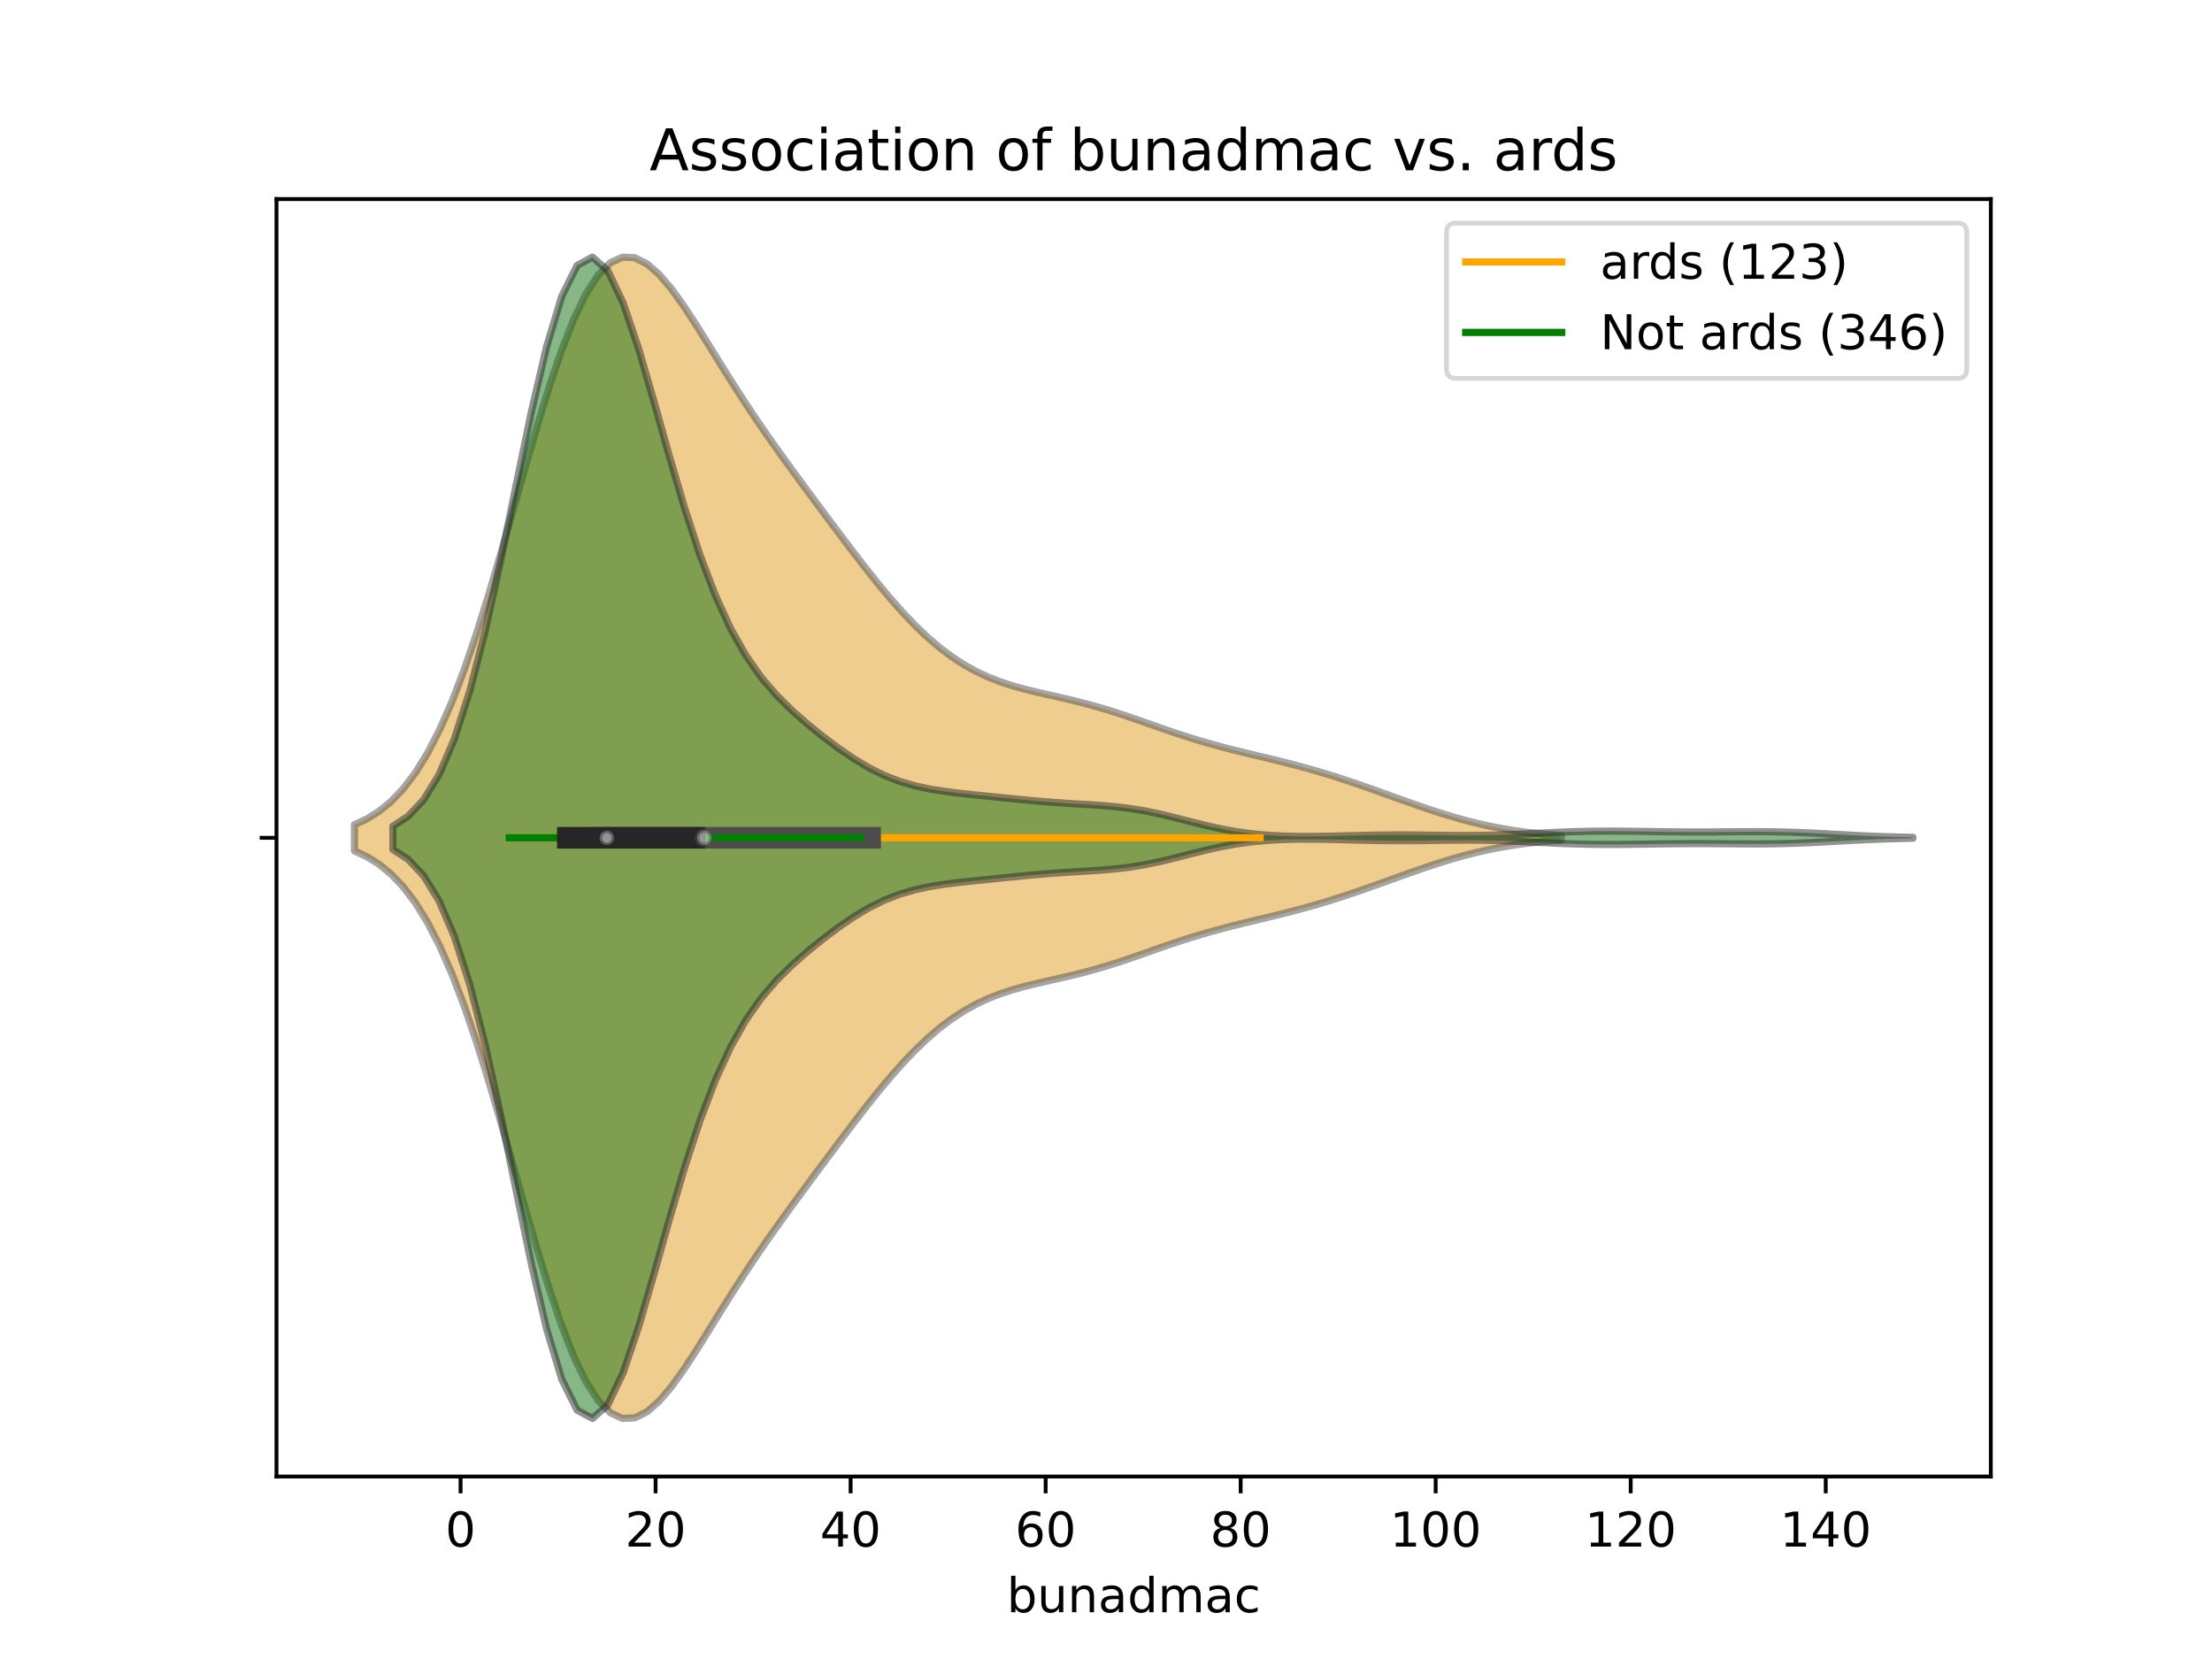 <?xml version="1.0" encoding="utf-8" standalone="no"?>
<!DOCTYPE svg PUBLIC "-//W3C//DTD SVG 1.1//EN"
  "http://www.w3.org/Graphics/SVG/1.1/DTD/svg11.dtd">
<!-- Created with matplotlib (https://matplotlib.org/) -->
<svg height="345.6pt" version="1.1" viewBox="0 0 460.8 345.6" width="460.8pt" xmlns="http://www.w3.org/2000/svg" xmlns:xlink="http://www.w3.org/1999/xlink">
 <defs>
  <style type="text/css">
*{stroke-linecap:butt;stroke-linejoin:round;}
  </style>
 </defs>
 <g id="figure_1">
  <g id="patch_1">
   <path d="M 0 345.6 
L 460.8 345.6 
L 460.8 0 
L 0 0 
z
" style="fill:#ffffff;"/>
  </g>
  <g id="axes_1">
   <g id="patch_2">
    <path d="M 57.6 307.584 
L 414.72 307.584 
L 414.72 41.472 
L 57.6 41.472 
z
" style="fill:#ffffff;"/>
   </g>
   <g id="PolyCollection_1">
    <defs>
     <path d="M 73.833 -168.344 
L 73.833 -173.8 
L 76.372 -174.974 
L 78.912 -176.55 
L 81.451 -178.618 
L 83.991 -181.274 
L 86.531 -184.611 
L 89.07 -188.711 
L 91.61 -193.637 
L 94.149 -199.42 
L 96.689 -206.051 
L 99.229 -213.476 
L 101.768 -221.585 
L 104.308 -230.216 
L 106.847 -239.155 
L 109.387 -248.152 
L 111.927 -256.928 
L 114.466 -265.198 
L 117.006 -272.688 
L 119.545 -279.157 
L 122.085 -284.416 
L 124.625 -288.339 
L 127.164 -290.871 
L 129.704 -292.032 
L 132.243 -291.908 
L 134.783 -290.642 
L 137.322 -288.417 
L 139.862 -285.437 
L 142.402 -281.912 
L 144.941 -278.038 
L 147.481 -273.985 
L 150.02 -269.887 
L 152.56 -265.841 
L 155.1 -261.902 
L 157.639 -258.093 
L 160.179 -254.411 
L 162.718 -250.835 
L 165.258 -247.335 
L 167.798 -243.883 
L 170.337 -240.458 
L 172.877 -237.05 
L 175.416 -233.663 
L 177.956 -230.315 
L 180.495 -227.034 
L 183.035 -223.854 
L 185.575 -220.812 
L 188.114 -217.948 
L 190.654 -215.291 
L 193.193 -212.869 
L 195.733 -210.699 
L 198.273 -208.788 
L 200.812 -207.133 
L 203.352 -205.723 
L 205.891 -204.538 
L 208.431 -203.549 
L 210.971 -202.722 
L 213.51 -202.018 
L 216.05 -201.396 
L 218.589 -200.818 
L 221.129 -200.245 
L 223.668 -199.649 
L 226.208 -199.006 
L 228.748 -198.304 
L 231.287 -197.54 
L 233.827 -196.719 
L 236.366 -195.855 
L 238.906 -194.967 
L 241.446 -194.075 
L 243.985 -193.198 
L 246.525 -192.355 
L 249.064 -191.555 
L 251.604 -190.805 
L 254.144 -190.103 
L 256.683 -189.443 
L 259.223 -188.815 
L 261.762 -188.203 
L 264.302 -187.594 
L 266.841 -186.973 
L 269.381 -186.328 
L 271.921 -185.648 
L 274.46 -184.926 
L 277 -184.161 
L 279.539 -183.353 
L 282.079 -182.506 
L 284.619 -181.627 
L 287.158 -180.724 
L 289.698 -179.81 
L 292.237 -178.897 
L 294.777 -177.997 
L 297.317 -177.125 
L 299.856 -176.293 
L 302.396 -175.513 
L 304.935 -174.794 
L 307.475 -174.144 
L 310.015 -173.567 
L 312.554 -173.065 
L 315.094 -172.637 
L 317.633 -172.279 
L 320.173 -171.986 
L 322.712 -171.751 
L 325.252 -171.567 
L 325.252 -170.577 
L 325.252 -170.577 
L 322.712 -170.393 
L 320.173 -170.158 
L 317.633 -169.865 
L 315.094 -169.507 
L 312.554 -169.079 
L 310.015 -168.577 
L 307.475 -168 
L 304.935 -167.35 
L 302.396 -166.631 
L 299.856 -165.851 
L 297.317 -165.019 
L 294.777 -164.147 
L 292.237 -163.247 
L 289.698 -162.334 
L 287.158 -161.42 
L 284.619 -160.517 
L 282.079 -159.638 
L 279.539 -158.791 
L 277 -157.983 
L 274.46 -157.218 
L 271.921 -156.496 
L 269.381 -155.816 
L 266.841 -155.171 
L 264.302 -154.55 
L 261.762 -153.941 
L 259.223 -153.329 
L 256.683 -152.701 
L 254.144 -152.041 
L 251.604 -151.339 
L 249.064 -150.589 
L 246.525 -149.789 
L 243.985 -148.946 
L 241.446 -148.069 
L 238.906 -147.177 
L 236.366 -146.289 
L 233.827 -145.425 
L 231.287 -144.604 
L 228.748 -143.84 
L 226.208 -143.138 
L 223.668 -142.495 
L 221.129 -141.899 
L 218.589 -141.326 
L 216.05 -140.748 
L 213.51 -140.126 
L 210.971 -139.422 
L 208.431 -138.595 
L 205.891 -137.606 
L 203.352 -136.421 
L 200.812 -135.011 
L 198.273 -133.356 
L 195.733 -131.445 
L 193.193 -129.275 
L 190.654 -126.853 
L 188.114 -124.196 
L 185.575 -121.332 
L 183.035 -118.29 
L 180.495 -115.11 
L 177.956 -111.829 
L 175.416 -108.481 
L 172.877 -105.094 
L 170.337 -101.686 
L 167.798 -98.261 
L 165.258 -94.809 
L 162.718 -91.309 
L 160.179 -87.733 
L 157.639 -84.051 
L 155.1 -80.242 
L 152.56 -76.303 
L 150.02 -72.257 
L 147.481 -68.159 
L 144.941 -64.106 
L 142.402 -60.232 
L 139.862 -56.707 
L 137.322 -53.727 
L 134.783 -51.502 
L 132.243 -50.236 
L 129.704 -50.112 
L 127.164 -51.273 
L 124.625 -53.805 
L 122.085 -57.728 
L 119.545 -62.987 
L 117.006 -69.456 
L 114.466 -76.946 
L 111.927 -85.216 
L 109.387 -93.992 
L 106.847 -102.989 
L 104.308 -111.928 
L 101.768 -120.559 
L 99.229 -128.668 
L 96.689 -136.093 
L 94.149 -142.724 
L 91.61 -148.507 
L 89.07 -153.433 
L 86.531 -157.533 
L 83.991 -160.87 
L 81.451 -163.526 
L 78.912 -165.594 
L 76.372 -167.17 
L 73.833 -168.344 
z
" id="m26210e1ce7" style="stroke:#4c4c4c;stroke-opacity:0.5;stroke-width:1.5;"/>
    </defs>
    <g clip-path="url(#p854b2b0c0c)">
     <use style="fill:#df9c20;fill-opacity:0.5;stroke:#4c4c4c;stroke-opacity:0.5;stroke-width:1.5;" x="0" xlink:href="#m26210e1ce7" y="345.6"/>
    </g>
   </g>
   <g id="PolyCollection_2">
    <defs>
     <path d="M 81.851 -168.646 
L 81.851 -173.498 
L 85.049 -175.582 
L 88.247 -178.984 
L 91.446 -184.185 
L 94.644 -191.628 
L 97.843 -201.59 
L 101.041 -214.04 
L 104.239 -228.524 
L 107.438 -244.125 
L 110.636 -259.542 
L 113.834 -273.273 
L 117.033 -283.889 
L 120.231 -290.313 
L 123.429 -292.032 
L 126.628 -289.182 
L 129.826 -282.477 
L 133.024 -273.014 
L 136.223 -262.024 
L 139.421 -250.647 
L 142.619 -239.776 
L 145.818 -229.995 
L 149.016 -221.596 
L 152.214 -214.634 
L 155.413 -208.993 
L 158.611 -204.451 
L 161.809 -200.734 
L 165.008 -197.578 
L 168.206 -194.77 
L 171.405 -192.183 
L 174.603 -189.778 
L 177.801 -187.586 
L 181 -185.668 
L 184.198 -184.077 
L 187.396 -182.828 
L 190.595 -181.895 
L 193.793 -181.215 
L 196.991 -180.715 
L 200.19 -180.322 
L 203.388 -179.981 
L 206.586 -179.656 
L 209.785 -179.333 
L 212.983 -179.016 
L 216.181 -178.718 
L 219.38 -178.457 
L 222.578 -178.237 
L 225.776 -178.043 
L 228.975 -177.838 
L 232.173 -177.57 
L 235.372 -177.189 
L 238.57 -176.663 
L 241.768 -175.994 
L 244.967 -175.218 
L 248.165 -174.399 
L 251.363 -173.605 
L 254.562 -172.901 
L 257.76 -172.325 
L 260.958 -171.894 
L 264.157 -171.603 
L 267.355 -171.433 
L 270.553 -171.361 
L 273.752 -171.362 
L 276.95 -171.411 
L 280.148 -171.487 
L 283.347 -171.567 
L 286.545 -171.633 
L 289.743 -171.672 
L 292.942 -171.676 
L 296.14 -171.65 
L 299.338 -171.608 
L 302.537 -171.57 
L 305.735 -171.555 
L 308.934 -171.581 
L 312.132 -171.656 
L 315.33 -171.775 
L 318.529 -171.926 
L 321.727 -172.087 
L 324.925 -172.237 
L 328.124 -172.355 
L 331.322 -172.431 
L 334.52 -172.461 
L 337.719 -172.453 
L 340.917 -172.417 
L 344.115 -172.369 
L 347.314 -172.324 
L 350.512 -172.293 
L 353.71 -172.282 
L 356.909 -172.293 
L 360.107 -172.317 
L 363.305 -172.341 
L 366.504 -172.347 
L 369.702 -172.317 
L 372.9 -172.242 
L 376.099 -172.121 
L 379.297 -171.965 
L 382.496 -171.791 
L 385.694 -171.617 
L 388.892 -171.461 
L 392.091 -171.333 
L 395.289 -171.236 
L 398.487 -171.169 
L 398.487 -170.975 
L 398.487 -170.975 
L 395.289 -170.908 
L 392.091 -170.811 
L 388.892 -170.683 
L 385.694 -170.527 
L 382.496 -170.353 
L 379.297 -170.179 
L 376.099 -170.023 
L 372.9 -169.902 
L 369.702 -169.827 
L 366.504 -169.797 
L 363.305 -169.803 
L 360.107 -169.827 
L 356.909 -169.851 
L 353.71 -169.862 
L 350.512 -169.851 
L 347.314 -169.82 
L 344.115 -169.775 
L 340.917 -169.727 
L 337.719 -169.691 
L 334.52 -169.683 
L 331.322 -169.713 
L 328.124 -169.789 
L 324.925 -169.907 
L 321.727 -170.057 
L 318.529 -170.218 
L 315.33 -170.369 
L 312.132 -170.488 
L 308.934 -170.563 
L 305.735 -170.589 
L 302.537 -170.574 
L 299.338 -170.536 
L 296.14 -170.494 
L 292.942 -170.468 
L 289.743 -170.472 
L 286.545 -170.511 
L 283.347 -170.577 
L 280.148 -170.657 
L 276.95 -170.733 
L 273.752 -170.782 
L 270.553 -170.783 
L 267.355 -170.711 
L 264.157 -170.541 
L 260.958 -170.25 
L 257.76 -169.819 
L 254.562 -169.243 
L 251.363 -168.539 
L 248.165 -167.745 
L 244.967 -166.926 
L 241.768 -166.15 
L 238.57 -165.481 
L 235.372 -164.955 
L 232.173 -164.574 
L 228.975 -164.306 
L 225.776 -164.101 
L 222.578 -163.907 
L 219.38 -163.687 
L 216.181 -163.426 
L 212.983 -163.128 
L 209.785 -162.811 
L 206.586 -162.488 
L 203.388 -162.163 
L 200.19 -161.822 
L 196.991 -161.429 
L 193.793 -160.929 
L 190.595 -160.249 
L 187.396 -159.316 
L 184.198 -158.067 
L 181 -156.476 
L 177.801 -154.558 
L 174.603 -152.366 
L 171.405 -149.961 
L 168.206 -147.374 
L 165.008 -144.566 
L 161.809 -141.41 
L 158.611 -137.693 
L 155.413 -133.151 
L 152.214 -127.51 
L 149.016 -120.548 
L 145.818 -112.149 
L 142.619 -102.368 
L 139.421 -91.497 
L 136.223 -80.12 
L 133.024 -69.13 
L 129.826 -59.667 
L 126.628 -52.962 
L 123.429 -50.112 
L 120.231 -51.831 
L 117.033 -58.255 
L 113.834 -68.871 
L 110.636 -82.602 
L 107.438 -98.019 
L 104.239 -113.62 
L 101.041 -128.104 
L 97.843 -140.554 
L 94.644 -150.516 
L 91.446 -157.959 
L 88.247 -163.16 
L 85.049 -166.562 
L 81.851 -168.646 
z
" id="mfc8434dba5" style="stroke:#262626;stroke-opacity:0.5;stroke-width:1.5;"/>
    </defs>
    <g clip-path="url(#p854b2b0c0c)">
     <use style="fill:#107010;fill-opacity:0.5;stroke:#262626;stroke-opacity:0.5;stroke-width:1.5;" x="0" xlink:href="#mfc8434dba5" y="345.6"/>
    </g>
   </g>
   <g id="matplotlib.axis_1">
    <g id="xtick_1">
     <g id="line2d_1">
      <defs>
       <path d="M 0 0 
L 0 3.5 
" id="m6a5ce6ad33" style="stroke:#000000;stroke-width:0.8;"/>
      </defs>
      <g>
       <use style="stroke:#000000;stroke-width:0.8;" x="95.944" xlink:href="#m6a5ce6ad33" y="307.584"/>
      </g>
     </g>
     <g id="text_1">
      <!-- 0 -->
      <defs>
       <path d="M 31.781 66.406 
Q 24.172 66.406 20.328 58.906 
Q 16.5 51.422 16.5 36.375 
Q 16.5 21.391 20.328 13.891 
Q 24.172 6.391 31.781 6.391 
Q 39.453 6.391 43.281 13.891 
Q 47.125 21.391 47.125 36.375 
Q 47.125 51.422 43.281 58.906 
Q 39.453 66.406 31.781 66.406 
z
M 31.781 74.219 
Q 44.047 74.219 50.516 64.516 
Q 56.984 54.828 56.984 36.375 
Q 56.984 17.969 50.516 8.266 
Q 44.047 -1.422 31.781 -1.422 
Q 19.531 -1.422 13.062 8.266 
Q 6.594 17.969 6.594 36.375 
Q 6.594 54.828 13.062 64.516 
Q 19.531 74.219 31.781 74.219 
z
" id="DejaVuSans-48"/>
      </defs>
      <g transform="translate(92.763 322.182)scale(0.1 -0.1)">
       <use xlink:href="#DejaVuSans-48"/>
      </g>
     </g>
    </g>
    <g id="xtick_2">
     <g id="line2d_2">
      <g>
       <use style="stroke:#000000;stroke-width:0.8;" x="136.571" xlink:href="#m6a5ce6ad33" y="307.584"/>
      </g>
     </g>
     <g id="text_2">
      <!-- 20 -->
      <defs>
       <path d="M 19.188 8.297 
L 53.609 8.297 
L 53.609 0 
L 7.328 0 
L 7.328 8.297 
Q 12.938 14.109 22.625 23.891 
Q 32.328 33.688 34.812 36.531 
Q 39.547 41.844 41.422 45.531 
Q 43.312 49.219 43.312 52.781 
Q 43.312 58.594 39.234 62.25 
Q 35.156 65.922 28.609 65.922 
Q 23.969 65.922 18.812 64.312 
Q 13.672 62.703 7.812 59.422 
L 7.812 69.391 
Q 13.766 71.781 18.938 73 
Q 24.125 74.219 28.422 74.219 
Q 39.75 74.219 46.484 68.547 
Q 53.219 62.891 53.219 53.422 
Q 53.219 48.922 51.531 44.891 
Q 49.859 40.875 45.406 35.406 
Q 44.188 33.984 37.641 27.219 
Q 31.109 20.453 19.188 8.297 
z
" id="DejaVuSans-50"/>
      </defs>
      <g transform="translate(130.209 322.182)scale(0.1 -0.1)">
       <use xlink:href="#DejaVuSans-50"/>
       <use x="63.623" xlink:href="#DejaVuSans-48"/>
      </g>
     </g>
    </g>
    <g id="xtick_3">
     <g id="line2d_3">
      <g>
       <use style="stroke:#000000;stroke-width:0.8;" x="177.198" xlink:href="#m6a5ce6ad33" y="307.584"/>
      </g>
     </g>
     <g id="text_3">
      <!-- 40 -->
      <defs>
       <path d="M 37.797 64.312 
L 12.891 25.391 
L 37.797 25.391 
z
M 35.203 72.906 
L 47.609 72.906 
L 47.609 25.391 
L 58.016 25.391 
L 58.016 17.188 
L 47.609 17.188 
L 47.609 0 
L 37.797 0 
L 37.797 17.188 
L 4.891 17.188 
L 4.891 26.703 
z
" id="DejaVuSans-52"/>
      </defs>
      <g transform="translate(170.835 322.182)scale(0.1 -0.1)">
       <use xlink:href="#DejaVuSans-52"/>
       <use x="63.623" xlink:href="#DejaVuSans-48"/>
      </g>
     </g>
    </g>
    <g id="xtick_4">
     <g id="line2d_4">
      <g>
       <use style="stroke:#000000;stroke-width:0.8;" x="217.824" xlink:href="#m6a5ce6ad33" y="307.584"/>
      </g>
     </g>
     <g id="text_4">
      <!-- 60 -->
      <defs>
       <path d="M 33.016 40.375 
Q 26.375 40.375 22.484 35.828 
Q 18.609 31.297 18.609 23.391 
Q 18.609 15.531 22.484 10.953 
Q 26.375 6.391 33.016 6.391 
Q 39.656 6.391 43.531 10.953 
Q 47.406 15.531 47.406 23.391 
Q 47.406 31.297 43.531 35.828 
Q 39.656 40.375 33.016 40.375 
z
M 52.594 71.297 
L 52.594 62.312 
Q 48.875 64.062 45.094 64.984 
Q 41.312 65.922 37.594 65.922 
Q 27.828 65.922 22.672 59.328 
Q 17.531 52.734 16.797 39.406 
Q 19.672 43.656 24.016 45.922 
Q 28.375 48.188 33.594 48.188 
Q 44.578 48.188 50.953 41.516 
Q 57.328 34.859 57.328 23.391 
Q 57.328 12.156 50.688 5.359 
Q 44.047 -1.422 33.016 -1.422 
Q 20.359 -1.422 13.672 8.266 
Q 6.984 17.969 6.984 36.375 
Q 6.984 53.656 15.188 63.938 
Q 23.391 74.219 37.203 74.219 
Q 40.922 74.219 44.703 73.484 
Q 48.484 72.75 52.594 71.297 
z
" id="DejaVuSans-54"/>
      </defs>
      <g transform="translate(211.462 322.182)scale(0.1 -0.1)">
       <use xlink:href="#DejaVuSans-54"/>
       <use x="63.623" xlink:href="#DejaVuSans-48"/>
      </g>
     </g>
    </g>
    <g id="xtick_5">
     <g id="line2d_5">
      <g>
       <use style="stroke:#000000;stroke-width:0.8;" x="258.451" xlink:href="#m6a5ce6ad33" y="307.584"/>
      </g>
     </g>
     <g id="text_5">
      <!-- 80 -->
      <defs>
       <path d="M 31.781 34.625 
Q 24.75 34.625 20.719 30.859 
Q 16.703 27.094 16.703 20.516 
Q 16.703 13.922 20.719 10.156 
Q 24.75 6.391 31.781 6.391 
Q 38.812 6.391 42.859 10.172 
Q 46.922 13.969 46.922 20.516 
Q 46.922 27.094 42.891 30.859 
Q 38.875 34.625 31.781 34.625 
z
M 21.922 38.812 
Q 15.578 40.375 12.031 44.719 
Q 8.5 49.078 8.5 55.328 
Q 8.5 64.062 14.719 69.141 
Q 20.953 74.219 31.781 74.219 
Q 42.672 74.219 48.875 69.141 
Q 55.078 64.062 55.078 55.328 
Q 55.078 49.078 51.531 44.719 
Q 48 40.375 41.703 38.812 
Q 48.828 37.156 52.797 32.312 
Q 56.781 27.484 56.781 20.516 
Q 56.781 9.906 50.312 4.234 
Q 43.844 -1.422 31.781 -1.422 
Q 19.734 -1.422 13.25 4.234 
Q 6.781 9.906 6.781 20.516 
Q 6.781 27.484 10.781 32.312 
Q 14.797 37.156 21.922 38.812 
z
M 18.312 54.391 
Q 18.312 48.734 21.844 45.562 
Q 25.391 42.391 31.781 42.391 
Q 38.141 42.391 41.719 45.562 
Q 45.312 48.734 45.312 54.391 
Q 45.312 60.062 41.719 63.234 
Q 38.141 66.406 31.781 66.406 
Q 25.391 66.406 21.844 63.234 
Q 18.312 60.062 18.312 54.391 
z
" id="DejaVuSans-56"/>
      </defs>
      <g transform="translate(252.089 322.182)scale(0.1 -0.1)">
       <use xlink:href="#DejaVuSans-56"/>
       <use x="63.623" xlink:href="#DejaVuSans-48"/>
      </g>
     </g>
    </g>
    <g id="xtick_6">
     <g id="line2d_6">
      <g>
       <use style="stroke:#000000;stroke-width:0.8;" x="299.078" xlink:href="#m6a5ce6ad33" y="307.584"/>
      </g>
     </g>
     <g id="text_6">
      <!-- 100 -->
      <defs>
       <path d="M 12.406 8.297 
L 28.516 8.297 
L 28.516 63.922 
L 10.984 60.406 
L 10.984 69.391 
L 28.422 72.906 
L 38.281 72.906 
L 38.281 8.297 
L 54.391 8.297 
L 54.391 0 
L 12.406 0 
z
" id="DejaVuSans-49"/>
      </defs>
      <g transform="translate(289.534 322.182)scale(0.1 -0.1)">
       <use xlink:href="#DejaVuSans-49"/>
       <use x="63.623" xlink:href="#DejaVuSans-48"/>
       <use x="127.246" xlink:href="#DejaVuSans-48"/>
      </g>
     </g>
    </g>
    <g id="xtick_7">
     <g id="line2d_7">
      <g>
       <use style="stroke:#000000;stroke-width:0.8;" x="339.704" xlink:href="#m6a5ce6ad33" y="307.584"/>
      </g>
     </g>
     <g id="text_7">
      <!-- 120 -->
      <g transform="translate(330.161 322.182)scale(0.1 -0.1)">
       <use xlink:href="#DejaVuSans-49"/>
       <use x="63.623" xlink:href="#DejaVuSans-50"/>
       <use x="127.246" xlink:href="#DejaVuSans-48"/>
      </g>
     </g>
    </g>
    <g id="xtick_8">
     <g id="line2d_8">
      <g>
       <use style="stroke:#000000;stroke-width:0.8;" x="380.331" xlink:href="#m6a5ce6ad33" y="307.584"/>
      </g>
     </g>
     <g id="text_8">
      <!-- 140 -->
      <g transform="translate(370.787 322.182)scale(0.1 -0.1)">
       <use xlink:href="#DejaVuSans-49"/>
       <use x="63.623" xlink:href="#DejaVuSans-52"/>
       <use x="127.246" xlink:href="#DejaVuSans-48"/>
      </g>
     </g>
    </g>
    <g id="text_9">
     <!-- bunadmac -->
     <defs>
      <path d="M 48.688 27.297 
Q 48.688 37.203 44.609 42.844 
Q 40.531 48.484 33.406 48.484 
Q 26.266 48.484 22.188 42.844 
Q 18.109 37.203 18.109 27.297 
Q 18.109 17.391 22.188 11.75 
Q 26.266 6.109 33.406 6.109 
Q 40.531 6.109 44.609 11.75 
Q 48.688 17.391 48.688 27.297 
z
M 18.109 46.391 
Q 20.953 51.266 25.266 53.625 
Q 29.594 56 35.594 56 
Q 45.562 56 51.781 48.094 
Q 58.016 40.188 58.016 27.297 
Q 58.016 14.406 51.781 6.484 
Q 45.562 -1.422 35.594 -1.422 
Q 29.594 -1.422 25.266 0.953 
Q 20.953 3.328 18.109 8.203 
L 18.109 0 
L 9.078 0 
L 9.078 75.984 
L 18.109 75.984 
z
" id="DejaVuSans-98"/>
      <path d="M 8.5 21.578 
L 8.5 54.688 
L 17.484 54.688 
L 17.484 21.922 
Q 17.484 14.156 20.5 10.266 
Q 23.531 6.391 29.594 6.391 
Q 36.859 6.391 41.078 11.031 
Q 45.312 15.672 45.312 23.688 
L 45.312 54.688 
L 54.297 54.688 
L 54.297 0 
L 45.312 0 
L 45.312 8.406 
Q 42.047 3.422 37.719 1 
Q 33.406 -1.422 27.688 -1.422 
Q 18.266 -1.422 13.375 4.438 
Q 8.5 10.297 8.5 21.578 
z
M 31.109 56 
z
" id="DejaVuSans-117"/>
      <path d="M 54.891 33.016 
L 54.891 0 
L 45.906 0 
L 45.906 32.719 
Q 45.906 40.484 42.875 44.328 
Q 39.844 48.188 33.797 48.188 
Q 26.516 48.188 22.312 43.547 
Q 18.109 38.922 18.109 30.906 
L 18.109 0 
L 9.078 0 
L 9.078 54.688 
L 18.109 54.688 
L 18.109 46.188 
Q 21.344 51.125 25.703 53.562 
Q 30.078 56 35.797 56 
Q 45.219 56 50.047 50.172 
Q 54.891 44.344 54.891 33.016 
z
" id="DejaVuSans-110"/>
      <path d="M 34.281 27.484 
Q 23.391 27.484 19.188 25 
Q 14.984 22.516 14.984 16.5 
Q 14.984 11.719 18.141 8.906 
Q 21.297 6.109 26.703 6.109 
Q 34.188 6.109 38.703 11.406 
Q 43.219 16.703 43.219 25.484 
L 43.219 27.484 
z
M 52.203 31.203 
L 52.203 0 
L 43.219 0 
L 43.219 8.297 
Q 40.141 3.328 35.547 0.953 
Q 30.953 -1.422 24.312 -1.422 
Q 15.922 -1.422 10.953 3.297 
Q 6 8.016 6 15.922 
Q 6 25.141 12.172 29.828 
Q 18.359 34.516 30.609 34.516 
L 43.219 34.516 
L 43.219 35.406 
Q 43.219 41.609 39.141 45 
Q 35.062 48.391 27.688 48.391 
Q 23 48.391 18.547 47.266 
Q 14.109 46.141 10.016 43.891 
L 10.016 52.203 
Q 14.938 54.109 19.578 55.047 
Q 24.219 56 28.609 56 
Q 40.484 56 46.344 49.844 
Q 52.203 43.703 52.203 31.203 
z
" id="DejaVuSans-97"/>
      <path d="M 45.406 46.391 
L 45.406 75.984 
L 54.391 75.984 
L 54.391 0 
L 45.406 0 
L 45.406 8.203 
Q 42.578 3.328 38.25 0.953 
Q 33.938 -1.422 27.875 -1.422 
Q 17.969 -1.422 11.734 6.484 
Q 5.516 14.406 5.516 27.297 
Q 5.516 40.188 11.734 48.094 
Q 17.969 56 27.875 56 
Q 33.938 56 38.25 53.625 
Q 42.578 51.266 45.406 46.391 
z
M 14.797 27.297 
Q 14.797 17.391 18.875 11.75 
Q 22.953 6.109 30.078 6.109 
Q 37.203 6.109 41.297 11.75 
Q 45.406 17.391 45.406 27.297 
Q 45.406 37.203 41.297 42.844 
Q 37.203 48.484 30.078 48.484 
Q 22.953 48.484 18.875 42.844 
Q 14.797 37.203 14.797 27.297 
z
" id="DejaVuSans-100"/>
      <path d="M 52 44.188 
Q 55.375 50.25 60.062 53.125 
Q 64.75 56 71.094 56 
Q 79.641 56 84.281 50.016 
Q 88.922 44.047 88.922 33.016 
L 88.922 0 
L 79.891 0 
L 79.891 32.719 
Q 79.891 40.578 77.094 44.375 
Q 74.312 48.188 68.609 48.188 
Q 61.625 48.188 57.562 43.547 
Q 53.516 38.922 53.516 30.906 
L 53.516 0 
L 44.484 0 
L 44.484 32.719 
Q 44.484 40.625 41.703 44.406 
Q 38.922 48.188 33.109 48.188 
Q 26.219 48.188 22.156 43.531 
Q 18.109 38.875 18.109 30.906 
L 18.109 0 
L 9.078 0 
L 9.078 54.688 
L 18.109 54.688 
L 18.109 46.188 
Q 21.188 51.219 25.484 53.609 
Q 29.781 56 35.688 56 
Q 41.656 56 45.828 52.969 
Q 50 49.953 52 44.188 
z
" id="DejaVuSans-109"/>
      <path d="M 48.781 52.594 
L 48.781 44.188 
Q 44.969 46.297 41.141 47.344 
Q 37.312 48.391 33.406 48.391 
Q 24.656 48.391 19.812 42.844 
Q 14.984 37.312 14.984 27.297 
Q 14.984 17.281 19.812 11.734 
Q 24.656 6.203 33.406 6.203 
Q 37.312 6.203 41.141 7.25 
Q 44.969 8.297 48.781 10.406 
L 48.781 2.094 
Q 45.016 0.344 40.984 -0.531 
Q 36.969 -1.422 32.422 -1.422 
Q 20.062 -1.422 12.781 6.344 
Q 5.516 14.109 5.516 27.297 
Q 5.516 40.672 12.859 48.328 
Q 20.219 56 33.016 56 
Q 37.156 56 41.109 55.141 
Q 45.062 54.297 48.781 52.594 
z
" id="DejaVuSans-99"/>
     </defs>
     <g transform="translate(209.726 335.861)scale(0.1 -0.1)">
      <use xlink:href="#DejaVuSans-98"/>
      <use x="63.477" xlink:href="#DejaVuSans-117"/>
      <use x="126.855" xlink:href="#DejaVuSans-110"/>
      <use x="190.234" xlink:href="#DejaVuSans-97"/>
      <use x="251.514" xlink:href="#DejaVuSans-100"/>
      <use x="314.99" xlink:href="#DejaVuSans-109"/>
      <use x="412.402" xlink:href="#DejaVuSans-97"/>
      <use x="473.682" xlink:href="#DejaVuSans-99"/>
     </g>
    </g>
   </g>
   <g id="matplotlib.axis_2">
    <g id="ytick_1">
     <g id="line2d_9">
      <defs>
       <path d="M 0 0 
L -3.5 0 
" id="mda32cd77c8" style="stroke:#000000;stroke-width:0.8;"/>
      </defs>
      <g>
       <use style="stroke:#000000;stroke-width:0.8;" x="57.6" xlink:href="#mda32cd77c8" y="174.528"/>
      </g>
     </g>
    </g>
   </g>
   <g id="line2d_10">
    <path clip-path="url(#p854b2b0c0c)" d="M 108.132 174.528 
L 262.514 174.528 
" style="fill:none;stroke:#ffa500;stroke-linecap:square;stroke-width:1.5;"/>
   </g>
   <g id="line2d_11">
    <path clip-path="url(#p854b2b0c0c)" d="M 125.399 174.528 
L 181.26 174.528 
" style="fill:none;stroke:#4c4c4c;stroke-linecap:square;stroke-width:4.5;"/>
   </g>
   <g id="line2d_12">
    <path clip-path="url(#p854b2b0c0c)" d="M 106.101 174.528 
L 179.229 174.528 
" style="fill:none;stroke:#008000;stroke-linecap:square;stroke-width:1.5;"/>
   </g>
   <g id="line2d_13">
    <path clip-path="url(#p854b2b0c0c)" d="M 118.289 174.528 
L 144.696 174.528 
" style="fill:none;stroke:#262626;stroke-linecap:square;stroke-width:4.5;"/>
   </g>
   <g id="patch_3">
    <path d="M 57.6 307.584 
L 57.6 41.472 
" style="fill:none;stroke:#000000;stroke-linecap:square;stroke-linejoin:miter;stroke-width:0.8;"/>
   </g>
   <g id="patch_4">
    <path d="M 414.72 307.584 
L 414.72 41.472 
" style="fill:none;stroke:#000000;stroke-linecap:square;stroke-linejoin:miter;stroke-width:0.8;"/>
   </g>
   <g id="patch_5">
    <path d="M 57.6 307.584 
L 414.72 307.584 
" style="fill:none;stroke:#000000;stroke-linecap:square;stroke-linejoin:miter;stroke-width:0.8;"/>
   </g>
   <g id="patch_6">
    <path d="M 57.6 41.472 
L 414.72 41.472 
" style="fill:none;stroke:#000000;stroke-linecap:square;stroke-linejoin:miter;stroke-width:0.8;"/>
   </g>
   <g id="PathCollection_1">
    <defs>
     <path d="M 0 1.5 
C 0.398 1.5 0.779 1.342 1.061 1.061 
C 1.342 0.779 1.5 0.398 1.5 0 
C 1.5 -0.398 1.342 -0.779 1.061 -1.061 
C 0.779 -1.342 0.398 -1.5 0 -1.5 
C -0.398 -1.5 -0.779 -1.342 -1.061 -1.061 
C -1.342 -0.779 -1.5 -0.398 -1.5 0 
C -1.5 0.398 -1.342 0.779 -1.061 1.061 
C -0.779 1.342 -0.398 1.5 0 1.5 
z
" id="m16d54e4b5f" style="stroke:#4c4c4c;stroke-opacity:0.5;"/>
    </defs>
    <g clip-path="url(#p854b2b0c0c)">
     <use style="fill:#ffffff;fill-opacity:0.5;stroke:#4c4c4c;stroke-opacity:0.5;" x="146.728" xlink:href="#m16d54e4b5f" y="174.528"/>
    </g>
   </g>
   <g id="PathCollection_2">
    <defs>
     <path d="M 0 1.5 
C 0.398 1.5 0.779 1.342 1.061 1.061 
C 1.342 0.779 1.5 0.398 1.5 0 
C 1.5 -0.398 1.342 -0.779 1.061 -1.061 
C 0.779 -1.342 0.398 -1.5 0 -1.5 
C -0.398 -1.5 -0.779 -1.342 -1.061 -1.061 
C -1.342 -0.779 -1.5 -0.398 -1.5 0 
C -1.5 0.398 -1.342 0.779 -1.061 1.061 
C -0.779 1.342 -0.398 1.5 0 1.5 
z
" id="m0db570a19d" style="stroke:#262626;stroke-opacity:0.5;"/>
    </defs>
    <g clip-path="url(#p854b2b0c0c)">
     <use style="fill:#ffffff;fill-opacity:0.5;stroke:#262626;stroke-opacity:0.5;" x="126.414" xlink:href="#m0db570a19d" y="174.528"/>
    </g>
   </g>
   <g id="text_10">
    <!-- Association of bunadmac vs. ards -->
    <defs>
     <path d="M 34.188 63.188 
L 20.797 26.906 
L 47.609 26.906 
z
M 28.609 72.906 
L 39.797 72.906 
L 67.578 0 
L 57.328 0 
L 50.688 18.703 
L 17.828 18.703 
L 11.188 0 
L 0.781 0 
z
" id="DejaVuSans-65"/>
     <path d="M 44.281 53.078 
L 44.281 44.578 
Q 40.484 46.531 36.375 47.5 
Q 32.281 48.484 27.875 48.484 
Q 21.188 48.484 17.844 46.438 
Q 14.5 44.391 14.5 40.281 
Q 14.5 37.156 16.891 35.375 
Q 19.281 33.594 26.516 31.984 
L 29.594 31.297 
Q 39.156 29.25 43.188 25.516 
Q 47.219 21.781 47.219 15.094 
Q 47.219 7.469 41.188 3.016 
Q 35.156 -1.422 24.609 -1.422 
Q 20.219 -1.422 15.453 -0.562 
Q 10.688 0.297 5.422 2 
L 5.422 11.281 
Q 10.406 8.688 15.234 7.391 
Q 20.062 6.109 24.812 6.109 
Q 31.156 6.109 34.562 8.281 
Q 37.984 10.453 37.984 14.406 
Q 37.984 18.062 35.516 20.016 
Q 33.062 21.969 24.703 23.781 
L 21.578 24.516 
Q 13.234 26.266 9.516 29.906 
Q 5.812 33.547 5.812 39.891 
Q 5.812 47.609 11.281 51.797 
Q 16.75 56 26.812 56 
Q 31.781 56 36.172 55.266 
Q 40.578 54.547 44.281 53.078 
z
" id="DejaVuSans-115"/>
     <path d="M 30.609 48.391 
Q 23.391 48.391 19.188 42.75 
Q 14.984 37.109 14.984 27.297 
Q 14.984 17.484 19.156 11.844 
Q 23.344 6.203 30.609 6.203 
Q 37.797 6.203 41.984 11.859 
Q 46.188 17.531 46.188 27.297 
Q 46.188 37.016 41.984 42.703 
Q 37.797 48.391 30.609 48.391 
z
M 30.609 56 
Q 42.328 56 49.016 48.375 
Q 55.719 40.766 55.719 27.297 
Q 55.719 13.875 49.016 6.219 
Q 42.328 -1.422 30.609 -1.422 
Q 18.844 -1.422 12.172 6.219 
Q 5.516 13.875 5.516 27.297 
Q 5.516 40.766 12.172 48.375 
Q 18.844 56 30.609 56 
z
" id="DejaVuSans-111"/>
     <path d="M 9.422 54.688 
L 18.406 54.688 
L 18.406 0 
L 9.422 0 
z
M 9.422 75.984 
L 18.406 75.984 
L 18.406 64.594 
L 9.422 64.594 
z
" id="DejaVuSans-105"/>
     <path d="M 18.312 70.219 
L 18.312 54.688 
L 36.812 54.688 
L 36.812 47.703 
L 18.312 47.703 
L 18.312 18.016 
Q 18.312 11.328 20.141 9.422 
Q 21.969 7.516 27.594 7.516 
L 36.812 7.516 
L 36.812 0 
L 27.594 0 
Q 17.188 0 13.234 3.875 
Q 9.281 7.766 9.281 18.016 
L 9.281 47.703 
L 2.688 47.703 
L 2.688 54.688 
L 9.281 54.688 
L 9.281 70.219 
z
" id="DejaVuSans-116"/>
     <path id="DejaVuSans-32"/>
     <path d="M 37.109 75.984 
L 37.109 68.5 
L 28.516 68.5 
Q 23.688 68.5 21.797 66.547 
Q 19.922 64.594 19.922 59.516 
L 19.922 54.688 
L 34.719 54.688 
L 34.719 47.703 
L 19.922 47.703 
L 19.922 0 
L 10.891 0 
L 10.891 47.703 
L 2.297 47.703 
L 2.297 54.688 
L 10.891 54.688 
L 10.891 58.5 
Q 10.891 67.625 15.141 71.797 
Q 19.391 75.984 28.609 75.984 
z
" id="DejaVuSans-102"/>
     <path d="M 2.984 54.688 
L 12.5 54.688 
L 29.594 8.797 
L 46.688 54.688 
L 56.203 54.688 
L 35.688 0 
L 23.484 0 
z
" id="DejaVuSans-118"/>
     <path d="M 10.688 12.406 
L 21 12.406 
L 21 0 
L 10.688 0 
z
" id="DejaVuSans-46"/>
     <path d="M 41.109 46.297 
Q 39.594 47.172 37.812 47.578 
Q 36.031 48 33.891 48 
Q 26.266 48 22.188 43.047 
Q 18.109 38.094 18.109 28.812 
L 18.109 0 
L 9.078 0 
L 9.078 54.688 
L 18.109 54.688 
L 18.109 46.188 
Q 20.953 51.172 25.484 53.578 
Q 30.031 56 36.531 56 
Q 37.453 56 38.578 55.875 
Q 39.703 55.766 41.062 55.516 
z
" id="DejaVuSans-114"/>
    </defs>
    <g transform="translate(135.309 35.472)scale(0.12 -0.12)">
     <use xlink:href="#DejaVuSans-65"/>
     <use x="68.408" xlink:href="#DejaVuSans-115"/>
     <use x="120.508" xlink:href="#DejaVuSans-115"/>
     <use x="172.607" xlink:href="#DejaVuSans-111"/>
     <use x="233.789" xlink:href="#DejaVuSans-99"/>
     <use x="288.77" xlink:href="#DejaVuSans-105"/>
     <use x="316.553" xlink:href="#DejaVuSans-97"/>
     <use x="377.832" xlink:href="#DejaVuSans-116"/>
     <use x="417.041" xlink:href="#DejaVuSans-105"/>
     <use x="444.824" xlink:href="#DejaVuSans-111"/>
     <use x="506.006" xlink:href="#DejaVuSans-110"/>
     <use x="569.385" xlink:href="#DejaVuSans-32"/>
     <use x="601.172" xlink:href="#DejaVuSans-111"/>
     <use x="662.354" xlink:href="#DejaVuSans-102"/>
     <use x="697.559" xlink:href="#DejaVuSans-32"/>
     <use x="729.346" xlink:href="#DejaVuSans-98"/>
     <use x="792.822" xlink:href="#DejaVuSans-117"/>
     <use x="856.201" xlink:href="#DejaVuSans-110"/>
     <use x="919.58" xlink:href="#DejaVuSans-97"/>
     <use x="980.859" xlink:href="#DejaVuSans-100"/>
     <use x="1044.336" xlink:href="#DejaVuSans-109"/>
     <use x="1141.748" xlink:href="#DejaVuSans-97"/>
     <use x="1203.027" xlink:href="#DejaVuSans-99"/>
     <use x="1258.008" xlink:href="#DejaVuSans-32"/>
     <use x="1289.795" xlink:href="#DejaVuSans-118"/>
     <use x="1348.975" xlink:href="#DejaVuSans-115"/>
     <use x="1401.074" xlink:href="#DejaVuSans-46"/>
     <use x="1432.861" xlink:href="#DejaVuSans-32"/>
     <use x="1464.648" xlink:href="#DejaVuSans-97"/>
     <use x="1525.928" xlink:href="#DejaVuSans-114"/>
     <use x="1565.291" xlink:href="#DejaVuSans-100"/>
     <use x="1628.768" xlink:href="#DejaVuSans-115"/>
    </g>
   </g>
   <g id="legend_1">
    <g id="patch_7">
     <path d="M 303.331 78.828 
L 407.72 78.828 
Q 409.72 78.828 409.72 76.828 
L 409.72 48.472 
Q 409.72 46.472 407.72 46.472 
L 303.331 46.472 
Q 301.331 46.472 301.331 48.472 
L 301.331 76.828 
Q 301.331 78.828 303.331 78.828 
z
" style="fill:#ffffff;opacity:0.8;stroke:#cccccc;stroke-linejoin:miter;"/>
    </g>
    <g id="line2d_14">
     <path d="M 305.331 54.57 
L 325.331 54.57 
" style="fill:none;stroke:#ffa500;stroke-linecap:square;stroke-width:1.5;"/>
    </g>
    <g id="line2d_15"/>
    <g id="text_11">
     <!-- ards (123) -->
     <defs>
      <path d="M 31 75.875 
Q 24.469 64.656 21.281 53.656 
Q 18.109 42.672 18.109 31.391 
Q 18.109 20.125 21.312 9.062 
Q 24.516 -2 31 -13.188 
L 23.188 -13.188 
Q 15.875 -1.703 12.234 9.375 
Q 8.594 20.453 8.594 31.391 
Q 8.594 42.281 12.203 53.312 
Q 15.828 64.359 23.188 75.875 
z
" id="DejaVuSans-40"/>
      <path d="M 40.578 39.312 
Q 47.656 37.797 51.625 33 
Q 55.609 28.219 55.609 21.188 
Q 55.609 10.406 48.188 4.484 
Q 40.766 -1.422 27.094 -1.422 
Q 22.516 -1.422 17.656 -0.516 
Q 12.797 0.391 7.625 2.203 
L 7.625 11.719 
Q 11.719 9.328 16.594 8.109 
Q 21.484 6.891 26.812 6.891 
Q 36.078 6.891 40.938 10.547 
Q 45.797 14.203 45.797 21.188 
Q 45.797 27.641 41.281 31.266 
Q 36.766 34.906 28.719 34.906 
L 20.219 34.906 
L 20.219 43.016 
L 29.109 43.016 
Q 36.375 43.016 40.234 45.922 
Q 44.094 48.828 44.094 54.297 
Q 44.094 59.906 40.109 62.906 
Q 36.141 65.922 28.719 65.922 
Q 24.656 65.922 20.016 65.031 
Q 15.375 64.156 9.812 62.312 
L 9.812 71.094 
Q 15.438 72.656 20.344 73.438 
Q 25.25 74.219 29.594 74.219 
Q 40.828 74.219 47.359 69.109 
Q 53.906 64.016 53.906 55.328 
Q 53.906 49.266 50.438 45.094 
Q 46.969 40.922 40.578 39.312 
z
" id="DejaVuSans-51"/>
      <path d="M 8.016 75.875 
L 15.828 75.875 
Q 23.141 64.359 26.781 53.312 
Q 30.422 42.281 30.422 31.391 
Q 30.422 20.453 26.781 9.375 
Q 23.141 -1.703 15.828 -13.188 
L 8.016 -13.188 
Q 14.5 -2 17.703 9.062 
Q 20.906 20.125 20.906 31.391 
Q 20.906 42.672 17.703 53.656 
Q 14.5 64.656 8.016 75.875 
z
" id="DejaVuSans-41"/>
     </defs>
     <g transform="translate(333.331 58.07)scale(0.1 -0.1)">
      <use xlink:href="#DejaVuSans-97"/>
      <use x="61.279" xlink:href="#DejaVuSans-114"/>
      <use x="100.643" xlink:href="#DejaVuSans-100"/>
      <use x="164.119" xlink:href="#DejaVuSans-115"/>
      <use x="216.219" xlink:href="#DejaVuSans-32"/>
      <use x="248.006" xlink:href="#DejaVuSans-40"/>
      <use x="287.02" xlink:href="#DejaVuSans-49"/>
      <use x="350.643" xlink:href="#DejaVuSans-50"/>
      <use x="414.266" xlink:href="#DejaVuSans-51"/>
      <use x="477.889" xlink:href="#DejaVuSans-41"/>
     </g>
    </g>
    <g id="line2d_16">
     <path d="M 305.331 69.249 
L 325.331 69.249 
" style="fill:none;stroke:#008000;stroke-linecap:square;stroke-width:1.5;"/>
    </g>
    <g id="line2d_17"/>
    <g id="text_12">
     <!-- Not ards (346) -->
     <defs>
      <path d="M 9.812 72.906 
L 23.094 72.906 
L 55.422 11.922 
L 55.422 72.906 
L 64.984 72.906 
L 64.984 0 
L 51.703 0 
L 19.391 60.984 
L 19.391 0 
L 9.812 0 
z
" id="DejaVuSans-78"/>
     </defs>
     <g transform="translate(333.331 72.749)scale(0.1 -0.1)">
      <use xlink:href="#DejaVuSans-78"/>
      <use x="74.805" xlink:href="#DejaVuSans-111"/>
      <use x="135.986" xlink:href="#DejaVuSans-116"/>
      <use x="175.195" xlink:href="#DejaVuSans-32"/>
      <use x="206.982" xlink:href="#DejaVuSans-97"/>
      <use x="268.262" xlink:href="#DejaVuSans-114"/>
      <use x="307.625" xlink:href="#DejaVuSans-100"/>
      <use x="371.102" xlink:href="#DejaVuSans-115"/>
      <use x="423.201" xlink:href="#DejaVuSans-32"/>
      <use x="454.988" xlink:href="#DejaVuSans-40"/>
      <use x="494.002" xlink:href="#DejaVuSans-51"/>
      <use x="557.625" xlink:href="#DejaVuSans-52"/>
      <use x="621.248" xlink:href="#DejaVuSans-54"/>
      <use x="684.871" xlink:href="#DejaVuSans-41"/>
     </g>
    </g>
   </g>
  </g>
 </g>
 <defs>
  <clipPath id="p854b2b0c0c">
   <rect height="266.112" width="357.12" x="57.6" y="41.472"/>
  </clipPath>
 </defs>
</svg>

